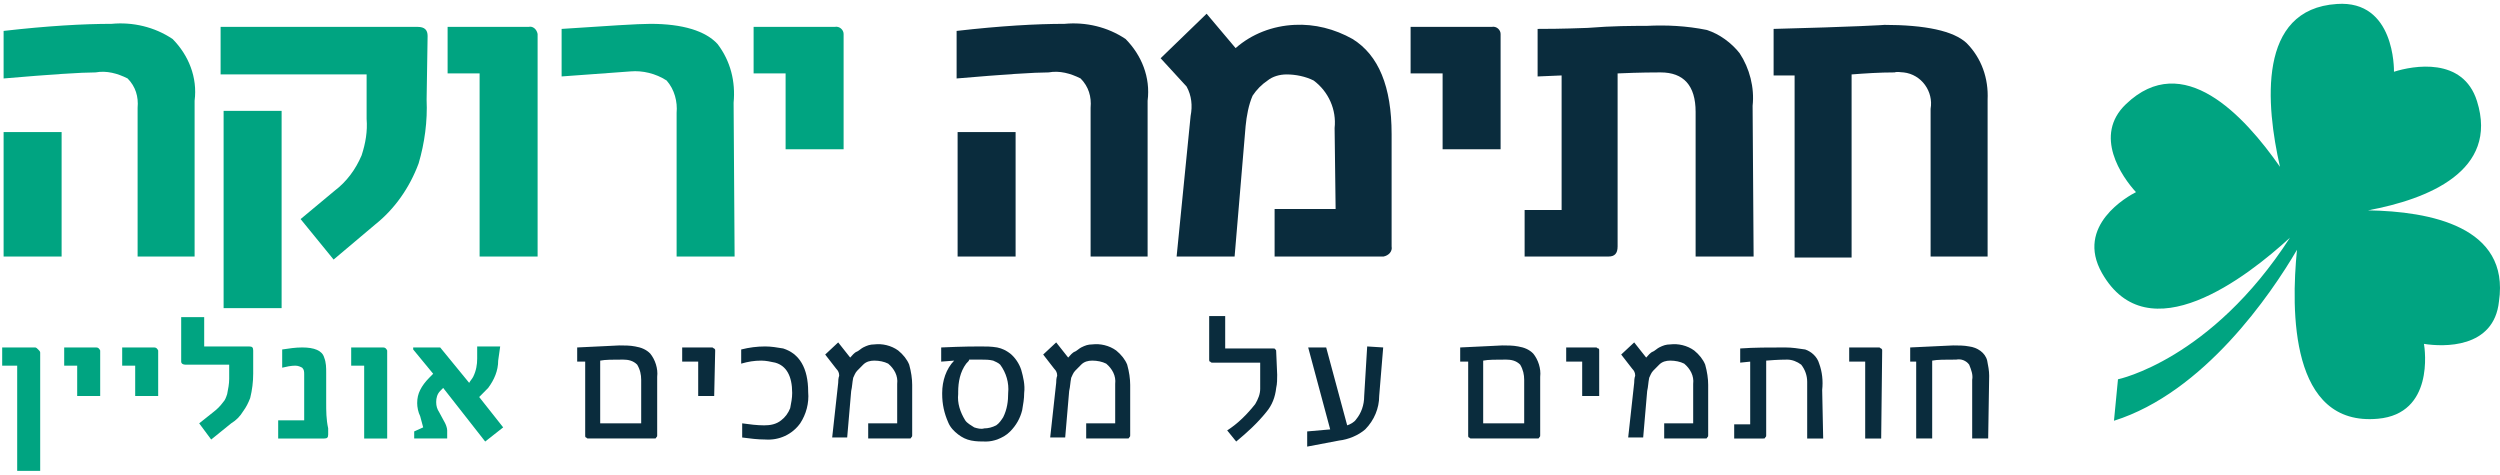<svg width="158" height="30" viewBox="0 0 158 30" fill="none" xmlns="http://www.w3.org/2000/svg">
<path d="M12.299 16.212H8.697V6.813C8.76 6.11 8.57 5.471 8.065 4.959C7.433 4.64 6.738 4.448 6.042 4.576C5.158 4.576 3.198 4.704 0.228 4.959V1.954C3.009 1.635 5.284 1.507 7.054 1.507C8.381 1.379 9.771 1.699 10.909 2.466C11.92 3.489 12.489 4.895 12.299 6.366V16.212ZM3.894 16.212H0.228V8.348H3.894V16.212Z" fill="#00A481"/>
<path d="M26.962 6.302C27.025 7.645 26.835 9.051 26.456 10.33C25.887 11.864 24.939 13.207 23.738 14.166L21.084 16.404L18.998 13.846L21.147 12.056C21.906 11.481 22.474 10.713 22.854 9.818C23.106 9.051 23.233 8.284 23.17 7.517V4.704H13.942V1.699H26.393C26.835 1.699 27.025 1.891 27.025 2.274L26.962 6.302ZM17.798 19.473H14.132V7.005H17.798V19.473Z" fill="#00A481"/>
<path d="M33.977 16.212H30.311V4.64H28.289V1.699H33.408C33.661 1.635 33.914 1.827 33.977 2.146C33.977 2.21 33.977 2.274 33.977 2.274V16.212Z" fill="#00A481"/>
<path d="M46.427 16.212H42.762V7.133C42.825 6.43 42.635 5.663 42.13 5.087C41.434 4.64 40.613 4.448 39.855 4.512C39.728 4.512 38.275 4.64 35.494 4.831V1.827C38.401 1.635 40.297 1.507 41.118 1.507C43.141 1.507 44.594 1.954 45.353 2.786C46.175 3.872 46.49 5.151 46.364 6.494L46.427 16.212Z" fill="#00A481"/>
<path d="M53.316 9.435H49.65V4.64H47.628V1.699H52.747C53.063 1.635 53.316 1.891 53.316 2.146C53.316 2.21 53.316 2.274 53.316 2.274V9.435Z" fill="#00A481"/>
<path d="M72.529 16.212H68.926V6.813C68.99 6.11 68.8 5.471 68.294 4.959C67.662 4.64 66.967 4.448 66.272 4.576C65.387 4.576 63.428 4.704 60.458 4.959V1.954C63.238 1.635 65.513 1.507 67.283 1.507C68.61 1.379 70.001 1.699 71.138 2.466C72.15 3.489 72.718 4.895 72.529 6.366V16.212ZM64.186 16.212H60.521V8.348H64.186V16.212Z" fill="#0A2C3D"/>
<path d="M87.95 8.476V15.573C88.013 15.892 87.76 16.148 87.444 16.212C87.381 16.212 87.318 16.212 87.318 16.212H80.555V13.207H84.411L84.347 8.092C84.474 6.941 83.968 5.791 83.02 5.087C82.515 4.832 81.883 4.704 81.314 4.704C80.871 4.704 80.429 4.832 80.113 5.087C79.734 5.343 79.418 5.663 79.165 6.046C78.912 6.622 78.786 7.325 78.723 7.964L78.027 16.212H74.362L75.247 7.325C75.373 6.686 75.31 6.046 74.994 5.471L73.351 3.681L76.258 0.868L78.091 3.041C79.102 2.146 80.429 1.635 81.819 1.571C83.083 1.507 84.347 1.827 85.485 2.466C87.128 3.489 87.95 5.471 87.95 8.476Z" fill="#0A2C3D"/>
<path d="M94.838 9.435H91.173V4.64H89.15V1.699H94.27C94.586 1.635 94.838 1.891 94.838 2.146C94.838 2.21 94.838 2.274 94.838 2.274V9.435Z" fill="#0A2C3D"/>
<path d="M110.828 16.212H107.163V7.069C107.163 5.407 106.404 4.576 104.951 4.576C104.635 4.576 103.687 4.576 102.233 4.64V15.573C102.233 16.02 102.043 16.212 101.664 16.212H96.356V13.271H98.694V4.768L97.177 4.832V1.827C97.62 1.827 98.631 1.827 100.337 1.763C101.917 1.635 103.181 1.635 104.066 1.635C105.33 1.571 106.594 1.635 107.858 1.891C108.679 2.146 109.438 2.722 109.943 3.361C110.575 4.32 110.891 5.535 110.765 6.686L110.828 16.212Z" fill="#0A2C3D"/>
<path d="M125.617 16.212H122.014V6.877C122.204 5.79 121.445 4.704 120.308 4.576C120.118 4.576 119.929 4.512 119.739 4.576C118.791 4.576 117.843 4.64 117.021 4.704V16.276H113.419V4.768H112.092V1.827C117.085 1.699 119.36 1.571 119.044 1.571C121.698 1.571 123.468 1.954 124.289 2.722C125.237 3.681 125.68 4.959 125.617 6.302V16.212Z" fill="#0A2C3D"/>
<path d="M2.54 29.759H1.086V23.11H0.138V21.959H2.224C2.287 21.959 2.35 22.023 2.413 22.087C2.477 22.151 2.54 22.215 2.54 22.279V29.759Z" fill="#00A481"/>
<path d="M6.332 25.028H4.878V23.11H4.057V21.959H6.079C6.205 21.959 6.269 22.023 6.332 22.151V22.215V25.028Z" fill="#00A481"/>
<path d="M9.997 25.028H8.544V23.11H7.722V21.959H9.745C9.871 21.959 9.934 22.023 9.997 22.151V22.215V25.028Z" fill="#00A481"/>
<path d="M16.002 23.622C16.002 24.133 15.938 24.645 15.812 25.156C15.686 25.476 15.559 25.732 15.37 25.987C15.18 26.307 14.927 26.563 14.611 26.755L13.347 27.778L12.589 26.755L13.474 26.051C13.726 25.86 13.916 25.668 14.106 25.412C14.232 25.284 14.295 25.092 14.358 24.901C14.422 24.581 14.485 24.261 14.485 23.942V23.046H11.704C11.578 23.046 11.451 22.983 11.451 22.855V22.791V20.041H12.905V21.896H15.749C15.938 21.896 16.002 21.959 16.002 22.151V23.622Z" fill="#00A481"/>
<path d="M20.741 27.458C20.741 27.65 20.678 27.714 20.489 27.714H17.581V26.563H19.225V23.686C19.225 23.494 19.225 23.366 19.098 23.238C18.972 23.174 18.846 23.11 18.656 23.11C18.403 23.11 18.087 23.174 17.834 23.238V22.087C18.277 22.023 18.656 21.959 19.098 21.959C19.857 21.959 20.362 22.151 20.489 22.599C20.615 22.919 20.615 23.238 20.615 23.558V25.412C20.615 25.987 20.615 26.499 20.741 27.074V27.458Z" fill="#00A481"/>
<path d="M24.47 27.714H23.016V23.11H22.195V21.959H24.217C24.344 21.959 24.407 22.023 24.47 22.151V22.215V27.714Z" fill="#00A481"/>
<path d="M31.801 27.01L30.664 27.905L28.009 24.517L27.82 24.709C27.63 24.9 27.567 25.156 27.567 25.412C27.567 25.668 27.63 25.859 27.756 26.051L28.136 26.755C28.199 26.882 28.262 27.074 28.262 27.202V27.713H26.177V27.266L26.745 27.01L26.556 26.307C26.429 26.051 26.366 25.732 26.366 25.476C26.366 25.156 26.429 24.9 26.556 24.645C26.682 24.389 26.872 24.133 27.125 23.878L27.377 23.622L26.113 22.087V21.959H27.82L29.652 24.197C29.716 24.069 29.842 23.941 29.905 23.814C30.095 23.43 30.158 23.046 30.158 22.663V21.895H31.612L31.485 22.791C31.485 23.43 31.233 24.005 30.853 24.517L30.285 25.092L31.801 27.01Z" fill="#00A481"/>
<path d="M41.534 27.522C41.534 27.586 41.534 27.586 41.471 27.65C41.471 27.713 41.408 27.713 41.344 27.713H37.173C37.11 27.713 37.11 27.713 37.047 27.65C36.984 27.65 36.984 27.586 36.984 27.522V22.855H36.478V21.959C38.058 21.895 38.943 21.831 39.132 21.831C39.448 21.831 39.828 21.831 40.144 21.895C40.523 21.959 40.839 22.087 41.092 22.343C41.408 22.727 41.597 23.302 41.534 23.814V27.522ZM40.523 26.755V24.005C40.523 23.686 40.46 23.366 40.27 23.046C40.017 22.791 39.701 22.727 39.385 22.727C38.753 22.727 38.248 22.727 37.932 22.791V26.755H40.523Z" fill="#0A2C3D"/>
<path d="M45.137 25.028H44.126V22.855H43.114V21.959H45.01C45.074 21.959 45.074 22.023 45.137 22.023C45.2 22.087 45.2 22.087 45.2 22.151L45.137 25.028Z" fill="#0A2C3D"/>
<path d="M51.077 24.773C51.14 25.476 50.951 26.179 50.572 26.755C50.066 27.458 49.244 27.841 48.36 27.777C47.854 27.777 47.412 27.713 46.906 27.65V26.755C47.348 26.819 47.854 26.882 48.296 26.882C48.676 26.882 49.055 26.819 49.371 26.563C49.624 26.371 49.813 26.115 49.94 25.796C50.003 25.476 50.066 25.156 50.066 24.837C50.066 23.75 49.687 23.11 48.992 22.919C48.676 22.855 48.423 22.791 48.107 22.791C47.664 22.791 47.285 22.855 46.843 22.982V22.087C47.348 21.959 47.854 21.895 48.36 21.895C48.739 21.895 49.118 21.959 49.497 22.023C50.508 22.343 51.077 23.238 51.077 24.773Z" fill="#0A2C3D"/>
<path d="M57.65 27.522C57.65 27.585 57.65 27.585 57.587 27.649C57.587 27.713 57.524 27.713 57.461 27.713H54.87V26.754H56.702V24.261C56.766 23.75 56.513 23.302 56.133 22.982C55.881 22.854 55.565 22.791 55.249 22.791C54.996 22.791 54.743 22.854 54.553 23.046C54.427 23.174 54.301 23.302 54.174 23.43C54.048 23.558 53.985 23.75 53.922 23.877C53.858 24.197 53.858 24.453 53.795 24.709L53.542 27.649H52.594L52.974 24.197C52.974 23.877 53.037 23.75 53.037 23.75C53.037 23.558 52.974 23.43 52.847 23.302L52.152 22.407L52.974 21.64L53.732 22.599C53.858 22.471 53.985 22.279 54.174 22.215C54.301 22.151 54.427 22.023 54.553 21.959C54.806 21.831 54.996 21.767 55.249 21.767C55.754 21.704 56.323 21.831 56.766 22.151C57.081 22.407 57.334 22.727 57.461 23.046C57.587 23.494 57.65 23.941 57.65 24.325V27.522Z" fill="#0A2C3D"/>
<path d="M64.728 24.837C64.728 25.22 64.665 25.54 64.602 25.923C64.476 26.435 64.223 26.882 63.844 27.266C63.591 27.522 63.338 27.65 63.022 27.777C62.833 27.841 62.58 27.905 62.327 27.905C62.011 27.905 61.695 27.905 61.379 27.841C61.063 27.777 60.81 27.65 60.557 27.458C60.304 27.266 60.052 27.01 59.925 26.691C59.672 26.115 59.546 25.54 59.546 24.9V24.837C59.546 24.069 59.799 23.302 60.304 22.791L59.483 22.855V21.959C60.873 21.895 61.695 21.895 61.948 21.895C62.327 21.895 62.643 21.895 63.022 21.959C63.338 22.023 63.591 22.151 63.844 22.343C64.16 22.599 64.412 22.982 64.539 23.366C64.665 23.814 64.792 24.325 64.728 24.837ZM63.717 24.837C63.781 24.197 63.591 23.558 63.212 23.046C63.085 22.919 62.896 22.855 62.769 22.791C62.517 22.727 62.264 22.727 62.011 22.727C61.758 22.727 61.505 22.727 61.252 22.727C61.252 22.791 61.189 22.855 61.063 22.982C60.684 23.494 60.557 24.133 60.557 24.773V24.9C60.494 25.476 60.684 26.051 61 26.563C61.126 26.755 61.379 26.882 61.569 27.01C61.758 27.074 62.011 27.138 62.2 27.074C62.453 27.074 62.706 27.01 62.959 26.882C63.148 26.755 63.275 26.563 63.401 26.371C63.654 25.859 63.717 25.348 63.717 24.837Z" fill="#0A2C3D"/>
<path d="M71.428 27.522C71.428 27.585 71.428 27.585 71.364 27.649C71.364 27.713 71.301 27.713 71.238 27.713H68.647V26.754H70.48V24.261C70.543 23.75 70.29 23.302 69.911 22.982C69.658 22.854 69.342 22.791 69.026 22.791C68.773 22.791 68.52 22.854 68.331 23.046C68.204 23.174 68.078 23.302 67.952 23.43C67.825 23.558 67.762 23.75 67.699 23.877C67.636 24.197 67.636 24.453 67.572 24.709L67.32 27.649H66.372L66.751 24.197C66.751 23.877 66.814 23.75 66.814 23.75C66.814 23.558 66.751 23.43 66.624 23.302L65.929 22.407L66.751 21.64L67.509 22.599C67.636 22.471 67.762 22.279 67.952 22.215C68.078 22.151 68.204 22.023 68.331 21.959C68.584 21.831 68.773 21.767 69.026 21.767C69.532 21.704 70.1 21.831 70.543 22.151C70.859 22.407 71.112 22.727 71.238 23.046C71.364 23.494 71.428 23.941 71.428 24.325V27.522Z" fill="#0A2C3D"/>
<path d="M80.718 23.686C80.718 23.942 80.718 24.261 80.655 24.517C80.592 25.092 80.402 25.604 80.023 26.051C79.454 26.755 78.822 27.33 78.127 27.905L77.558 27.202C78.253 26.755 78.822 26.179 79.328 25.54C79.517 25.22 79.644 24.901 79.644 24.581C79.644 24.389 79.644 23.814 79.644 22.919H76.61C76.547 22.919 76.547 22.919 76.484 22.855C76.42 22.855 76.42 22.791 76.42 22.727V19.977H77.432V22.023H80.465C80.528 22.023 80.592 22.023 80.592 22.087C80.655 22.087 80.655 22.151 80.655 22.215L80.718 23.686Z" fill="#0A2C3D"/>
<path d="M87.418 21.959L87.165 25.028C87.165 25.796 86.849 26.563 86.28 27.138C85.838 27.522 85.206 27.777 84.637 27.841L82.614 28.225V27.266L84.068 27.138L82.677 21.959H83.815L85.142 26.882C85.332 26.819 85.585 26.691 85.711 26.499C86.027 26.115 86.217 25.604 86.217 25.028L86.406 21.895L87.418 21.959Z" fill="#0A2C3D"/>
<path d="M97.34 27.522C97.34 27.586 97.34 27.586 97.276 27.65C97.276 27.713 97.213 27.713 97.15 27.713H92.979C92.916 27.713 92.916 27.713 92.853 27.65C92.789 27.65 92.789 27.586 92.789 27.522V22.855H92.284V21.959C93.864 21.895 94.749 21.831 94.938 21.831C95.254 21.831 95.633 21.831 95.949 21.895C96.329 21.959 96.644 22.087 96.897 22.343C97.213 22.727 97.403 23.302 97.34 23.814V27.522ZM96.329 26.755V24.005C96.329 23.686 96.265 23.366 96.076 23.046C95.823 22.791 95.507 22.727 95.191 22.727C94.559 22.727 94.053 22.727 93.737 22.791V26.755H96.329Z" fill="#0A2C3D"/>
<path d="M101.005 25.028H99.994V22.855H98.983V21.959H100.879C100.942 21.959 100.942 22.023 101.005 22.023C101.069 22.023 101.069 22.087 101.069 22.151V25.028H101.005Z" fill="#0A2C3D"/>
<path d="M107.957 27.522C107.957 27.585 107.957 27.585 107.894 27.649C107.894 27.713 107.831 27.713 107.768 27.713H105.177V26.754H107.009V24.261C107.073 23.75 106.82 23.302 106.441 22.982C106.188 22.854 105.872 22.791 105.556 22.791C105.303 22.791 105.05 22.854 104.861 23.046C104.734 23.174 104.608 23.302 104.481 23.43C104.355 23.558 104.292 23.75 104.229 23.877C104.165 24.197 104.165 24.453 104.102 24.709L103.849 27.649H102.901L103.281 24.197C103.281 23.877 103.344 23.75 103.344 23.75C103.344 23.558 103.281 23.43 103.154 23.302L102.459 22.407L103.281 21.64L104.039 22.599C104.165 22.471 104.292 22.279 104.481 22.215C104.608 22.151 104.734 22.023 104.861 21.959C105.113 21.831 105.303 21.767 105.556 21.767C106.061 21.704 106.63 21.831 107.073 22.151C107.389 22.407 107.641 22.727 107.768 23.046C107.894 23.494 107.957 23.941 107.957 24.325V27.522Z" fill="#0A2C3D"/>
<path d="M115.225 27.714H114.214V24.133C114.214 23.75 114.088 23.366 113.835 23.046C113.582 22.855 113.266 22.727 112.95 22.727C112.824 22.727 112.381 22.727 111.623 22.791V27.522C111.623 27.586 111.623 27.586 111.56 27.65C111.56 27.714 111.497 27.714 111.433 27.714H109.601V26.819H110.612V22.855L109.98 22.919V22.023C110.865 21.959 111.813 21.959 112.824 21.959C113.266 21.959 113.645 22.023 114.088 22.087C114.467 22.215 114.846 22.535 114.973 22.982C115.162 23.494 115.225 24.069 115.162 24.645L115.225 27.714Z" fill="#0A2C3D"/>
<path d="M118.891 27.714H117.88V22.855H116.869V21.959H118.765C118.828 21.959 118.828 22.023 118.891 22.023C118.954 22.087 118.954 22.087 118.954 22.151L118.891 27.714Z" fill="#0A2C3D"/>
<path d="M125.653 27.713H124.642V24.005C124.705 23.686 124.579 23.366 124.452 23.046C124.263 22.791 123.947 22.663 123.631 22.727C122.936 22.727 122.43 22.727 122.114 22.791V27.713H121.103V22.855H120.724V21.959C122.304 21.895 123.188 21.831 123.441 21.831C123.757 21.831 124.136 21.831 124.452 21.895C124.958 21.959 125.464 22.279 125.59 22.791C125.653 23.11 125.716 23.43 125.716 23.75L125.653 27.713Z" fill="#0A2C3D"/>
<path d="M153.195 21.733C153.259 22.116 153.827 26.144 150.288 26.464C144.727 26.976 144.79 19.623 145.169 15.787C143.526 18.6 139.291 24.802 133.603 26.592L133.856 23.971C133.856 23.971 139.734 22.756 144.727 15.02C142.009 17.513 135.752 22.372 132.845 17.258C131.139 14.253 134.488 12.399 134.994 12.143C134.109 11.184 132.276 8.562 134.362 6.58C137.964 3.128 141.819 7.284 144.095 10.544C143.21 6.644 142.641 0.571 147.697 0.251C151.363 -0.005 151.299 4.407 151.299 4.535C152.5 4.151 155.66 3.576 156.545 6.389C157.935 10.8 153.448 12.59 149.656 13.294C153.575 13.357 158.631 14.316 157.935 19.048C157.619 22.053 154.396 21.925 153.195 21.733Z" fill="#00A481"/>
</svg>
